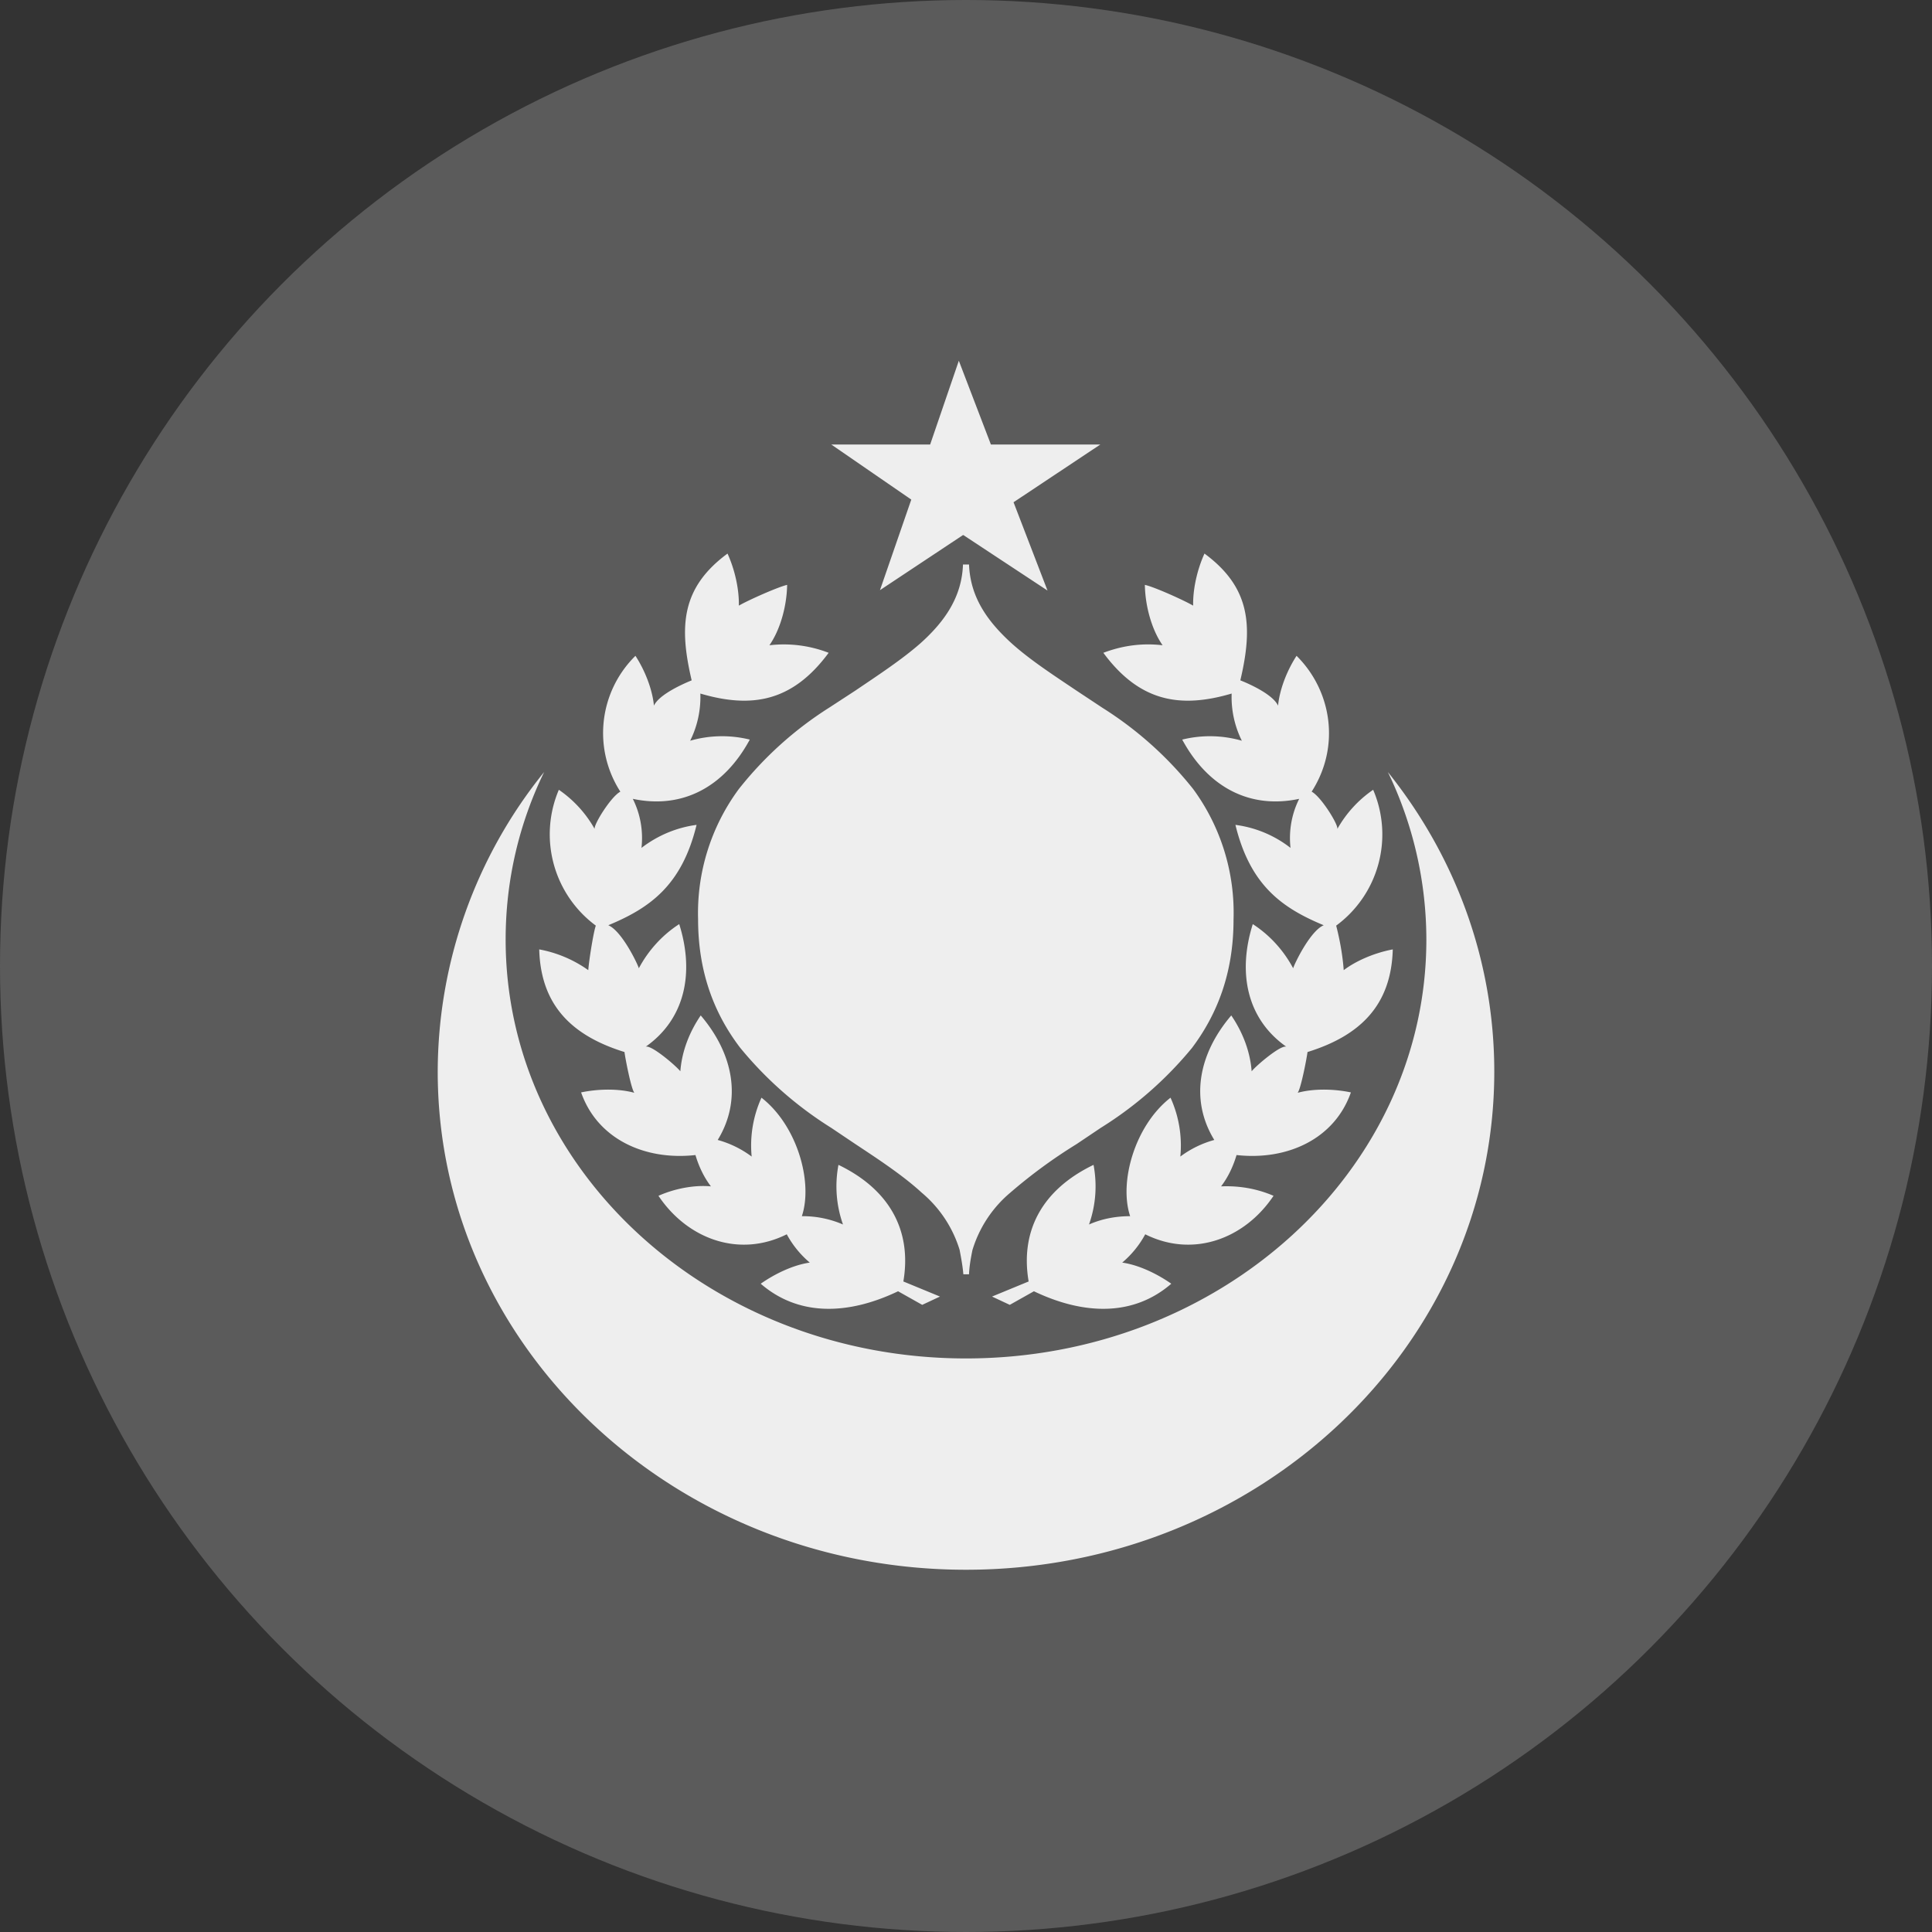 <?xml version='1.0' encoding='UTF-8'?>
<svg xmlns="http://www.w3.org/2000/svg" width="512" height="512" fill="none">
  <rect width="100%" height="100%" fill="#333333" stroke="none"/>
  <g clip-path="url(#a)">
    <circle cx="256" cy="256" r="256" fill="#5b5b5b"/>
    <path fill="#EEE" fill-rule="evenodd" d="M291.6 117.8h-29l-8.5-22.2-7.6 22.2h-26.2l21.2 14.6-8.3 24 22-14.6h.1l22.3 14.7-9-23.4 23-15.3Zm24.6 42.7c-.1-4.2 1-9.4 3-13.8 12.2 9 12.9 19.2 9.5 33.6 2.3.9 8.6 3.7 10 6.7.4-4.2 2.3-9.2 4.9-13.2 9.3 9.2 11.7 24 4 36 2.5 1.3 7.2 8.9 6.8 9.9a31 31 0 0 1 9.5-10.4 30 30 0 0 1-9.8 36c1 3.9 1.7 7.8 2 11.8 3.3-2.5 8.2-4.6 13-5.5-.4 14.6-8.4 22.8-22.6 27.2-.1 1.1-1.7 9.6-2.6 10.8 4-1.1 9.3-1.1 14.1-.1-4.3 12.3-16.8 18.1-30.3 16.6-.9 3-2.2 5.8-4.1 8.3 4.8-.2 9.5.6 13.9 2.5-7.7 11.5-21.4 16.5-34 10.2a26 26 0 0 1-6.1 7.5c4.2.6 9 2.8 13 5.6-9.8 8.5-22.8 8.5-36.4 2l-6.4 3.6-4.7-2.2 9.7-4c-2.3-13.5 3.7-24.4 17.2-30.9 1 5.3.6 10.7-1.2 15.8 3.4-1.5 7.1-2.2 10.9-2.2-3-9 1.2-24 10.7-31.4a30.6 30.6 0 0 1 2.6 15.6 27 27 0 0 1 9-4.4c-6.5-10.6-4.2-22.8 4.5-33 3 4.4 5 9.5 5.4 14.8 1.3-1.6 7.8-7.1 9.2-6.5-10.4-7.3-13-19.5-8.9-32.5 4.5 2.9 8.2 7 10.7 11.7.3-1.1 4.5-9.9 8.1-11.4-11.1-4.6-19.5-10.6-23.4-26.6a30 30 0 0 1 14.6 6.1c-.5-4.5.3-9 2.3-13-13.1 2.8-24.2-3.1-31-15.7a30.6 30.6 0 0 1 15.8.3 26 26 0 0 1-2.7-12.5c-13.6 4-24.4 2.2-34-10.8 4.5-1.7 9.7-2.7 15.7-2-2.8-4-4.6-10.2-4.7-16 2.4.5 10.2 4 12.8 5.5Zm-120.4 0c.1-4.2-1-9.4-3-13.8-12.2 9-12.9 19.2-9.5 33.6-2.2.9-8.6 3.7-10 6.7-.4-4.2-2.3-9.2-4.9-13.2a28.7 28.7 0 0 0-4 36c-2.5 1.3-7.2 8.9-6.8 9.9a31 31 0 0 0-9.5-10.4 30.1 30.1 0 0 0 9.8 36c-.6 1.6-1.8 9.1-2 11.8a32.6 32.6 0 0 0-13-5.5c.4 14.6 8.4 22.8 22.6 27.2.1 1.1 1.7 9.6 2.6 10.8-4-1.1-9.3-1.1-14.1-.1 4.3 12.3 16.8 18.1 30.3 16.6.9 3 2.2 5.8 4.1 8.3-4.2-.4-9.4.5-13.9 2.5 7.7 11.5 21.4 16.5 34 10.2a26 26 0 0 0 6.1 7.5c-4.2.6-9 2.8-13 5.6 9.8 8.5 22.8 8.5 36.4 2l6.4 3.6 4.7-2.2-9.7-4c2.3-13.5-3.7-24.4-17.2-30.9-1 5.3-.6 10.7 1.2 15.8a26.9 26.9 0 0 0-10.9-2.2c3-9-1.2-24-10.7-31.4a30.6 30.6 0 0 0-2.6 15.6 27 27 0 0 0-9-4.4c6.5-10.6 4.2-22.8-4.5-33-3 4.4-5 9.5-5.4 14.8-1.3-1.6-7.8-7.1-9.2-6.5 10.4-7.3 13-19.5 8.9-32.5-4.5 2.9-8.2 7-10.7 11.7-.3-1.1-4.5-9.9-8.1-11.4 11.1-4.6 19.5-10.6 23.4-26.6-5.3.7-10.3 2.8-14.6 6.1.5-4.5-.3-9-2.3-13 13.1 2.8 24.2-3.1 31-15.7a30.6 30.6 0 0 0-15.8.3 26 26 0 0 0 2.7-12.5c13.6 4 24.4 2.2 34-10.8a32.9 32.9 0 0 0-15.7-2c2.8-4 4.6-10.2 4.7-16-2.3.5-10.2 4-12.8 5.5Zm61-10.9h-1.6c-.3 8.5-4.7 15-11.3 20.9-4.9 4.3-11 8.3-17.2 12.5l-6.9 4.5a95.8 95.8 0 0 0-24 21.6 55.3 55.3 0 0 0-10.8 34.5c0 14.4 4.5 25.3 11.1 34a99 99 0 0 0 24.2 21.3l6.4 4.3c6.5 4.3 12.7 8.4 17.6 12.9a32 32 0 0 1 10 15.1c.4 2.1.8 4.2 1 6.5h1.5c.1-2.3.5-4.4.9-6.4a32 32 0 0 1 10-15.2 136 136 0 0 1 17.6-12.9l6.4-4.3a99 99 0 0 0 24.2-21.2c6.6-8.8 11-19.7 11-34a55.4 55.4 0 0 0-10.7-34.6 96 96 0 0 0-24-21.5l-6.8-4.5c-6.4-4.3-12.4-8.2-17.3-12.6-6.6-6-11-12.4-11.3-21v.1ZM378 249c0 61.3-54.6 111-122 111s-122-49.7-122-111c0-15.8 3.6-30.8 10.2-44.4A126.6 126.6 0 0 0 116 284c0 72.9 62.7 132 140 132s140-59.1 140-132c0-29.8-10.5-57.3-28.2-79.4A102.2 102.2 0 0 1 378 249Z" clip-rule="evenodd"/>
  </g>
  <defs>
    <clipPath id="a">
      <path fill="#fff" d="M0 0h512v512H0z"/>
    </clipPath>
  </defs>
</svg>
